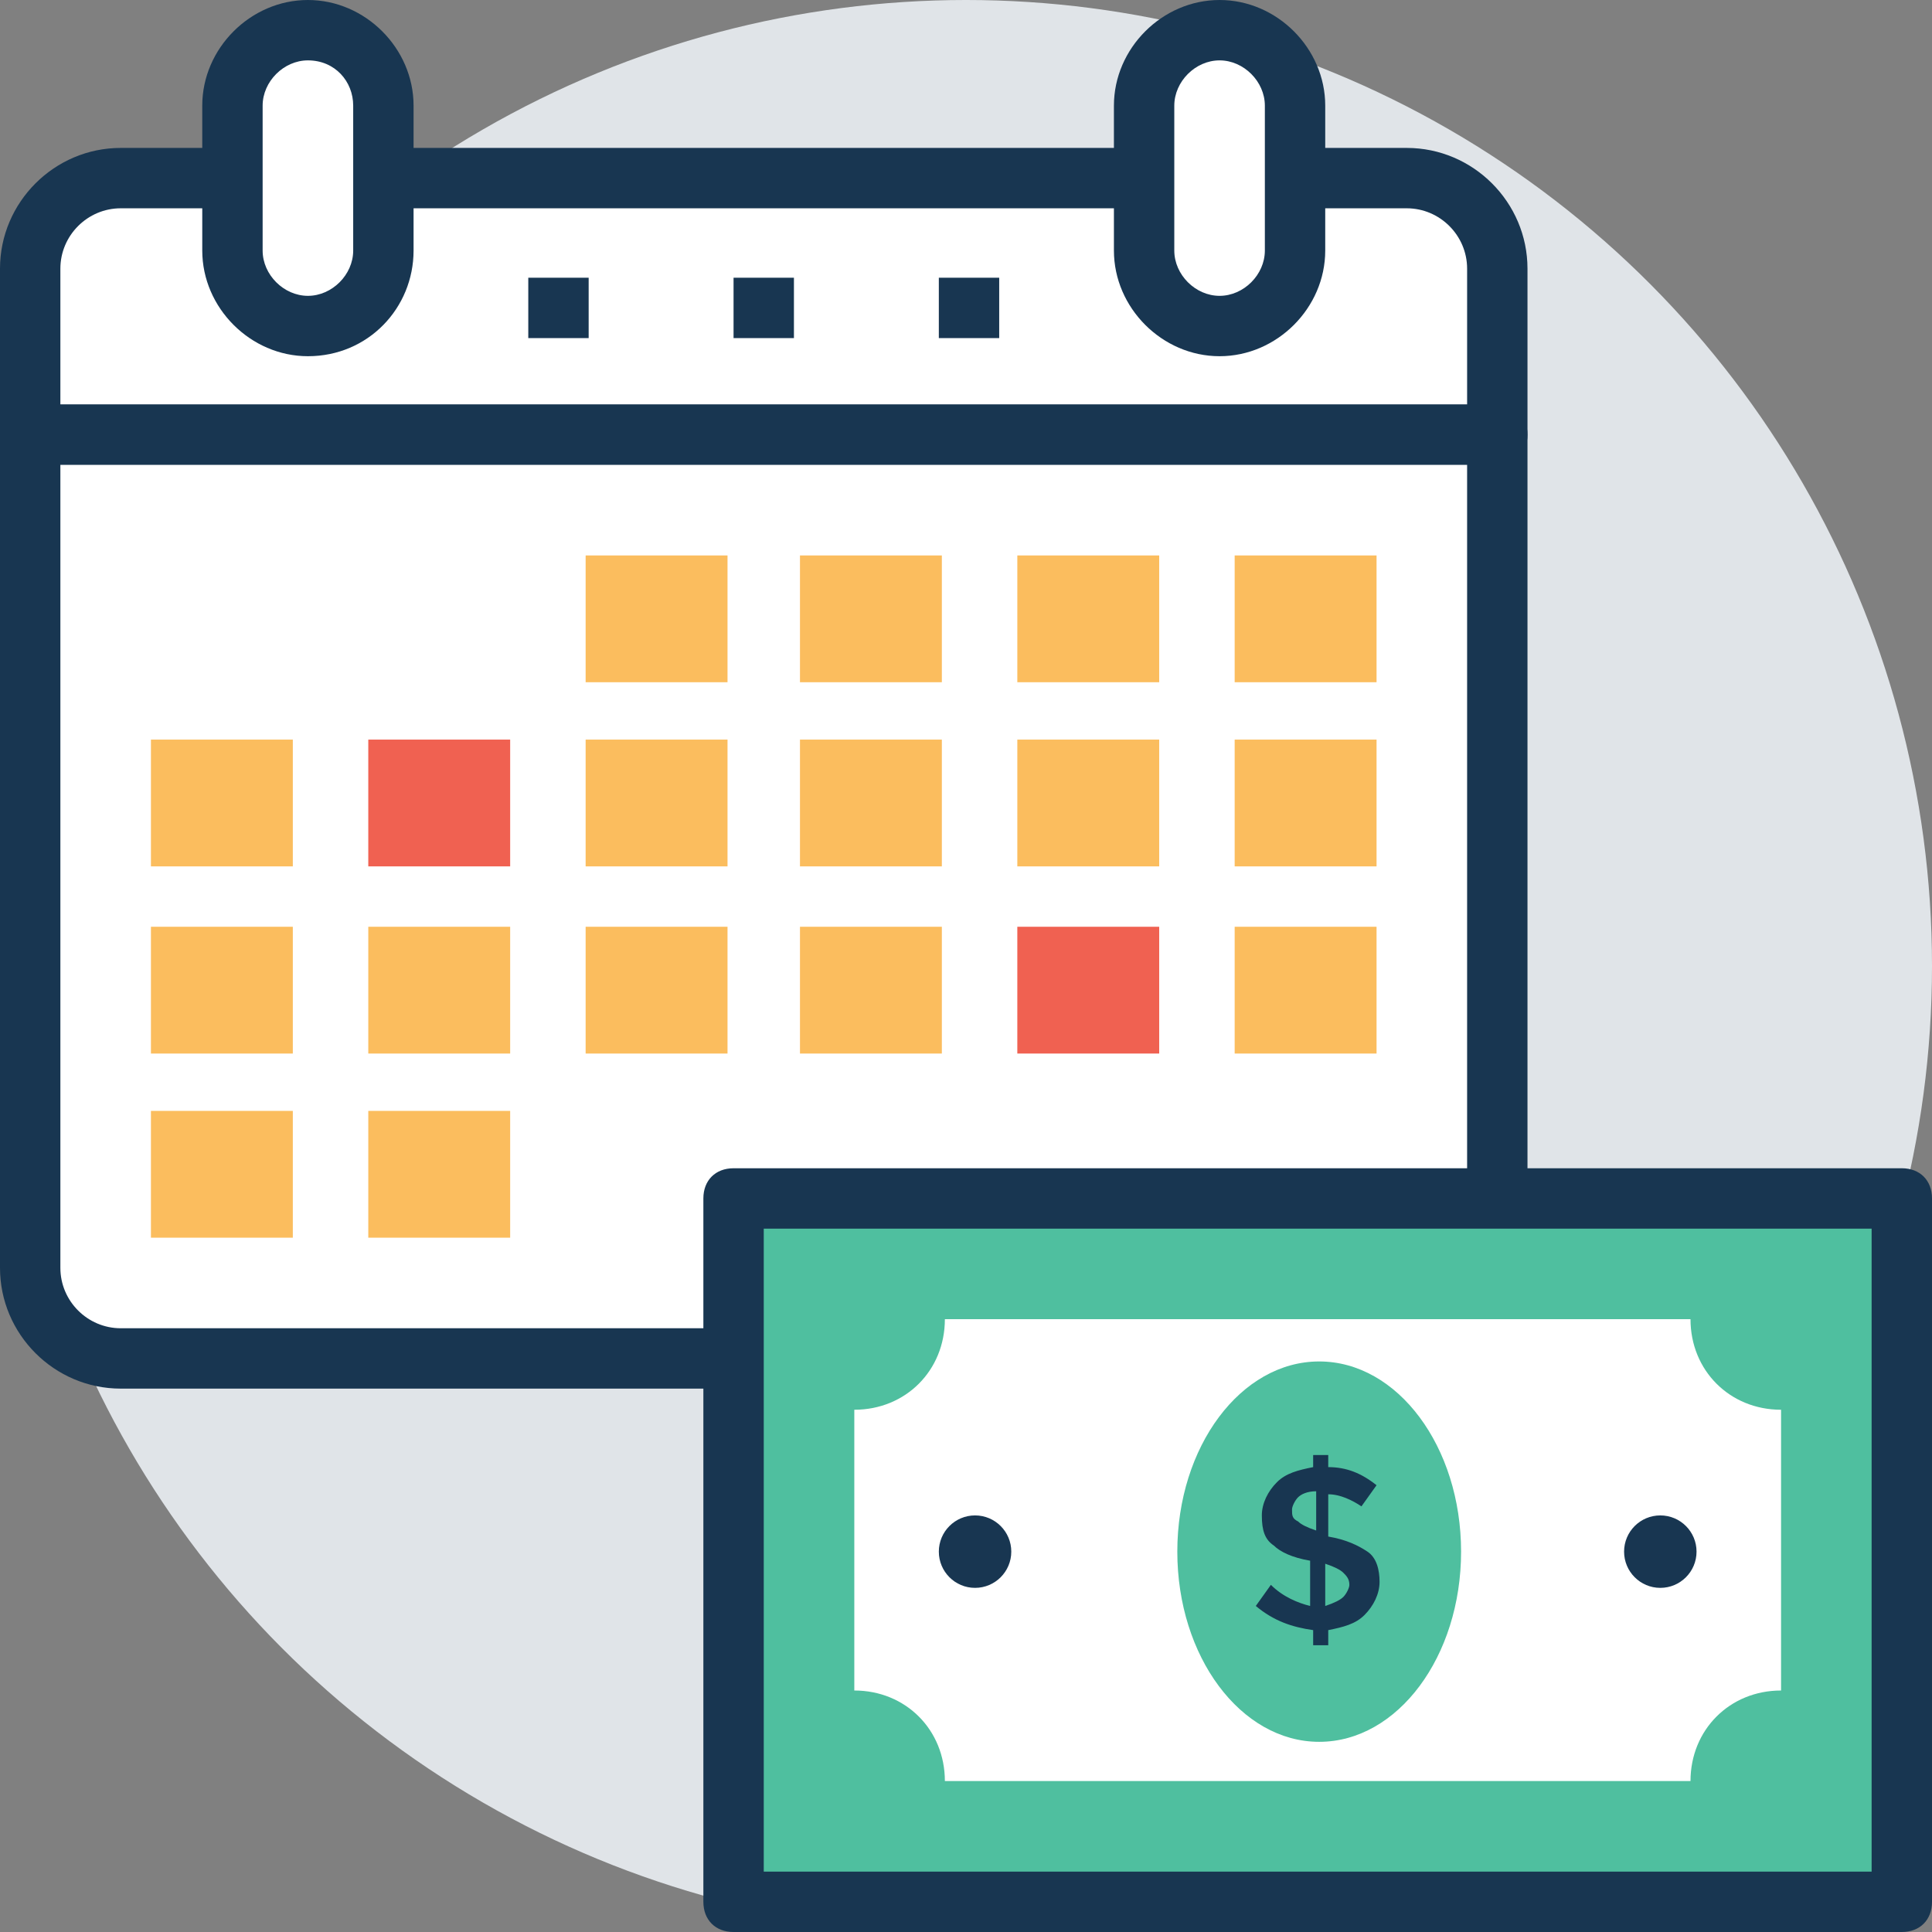 <?xml version="1.0" encoding="iso-8859-1"?>
<!-- Generator: Adobe Illustrator 19.0.0, SVG Export Plug-In . SVG Version: 6.00 Build 0)  -->
<svg version="1.1" id="Capa_1" xmlns="http://www.w3.org/2000/svg" xmlns:xlink="http://www.w3.org/1999/xlink" x="0px" y="0px"
	 viewBox="0 0 504.123 504.123" style="enable-background:new 0 0 504.123 504.123;" xml:space="preserve">
<rect x="0" y="0" width="504.123" height="504.123" fill="#808080" stroke="none"/>
<circle style="fill:#E0E4E8;" cx="252.062" cy="252.062" r="252.062"/>
<path style="fill:#FFFFFF;" d="M367.065,46.474H31.508c-13.391,0-23.631,10.24-23.631,23.631v43.323h382.818V70.105
	C390.695,56.714,380.455,46.474,367.065,46.474z"/>
<path style="fill:#183651;" d="M390.695,121.305H7.877c-4.726,0-7.877-3.151-7.877-7.877V70.105
	c0-17.329,14.178-31.508,31.508-31.508h335.557c17.329,0,31.508,14.178,31.508,31.508v43.323
	C398.572,118.154,395.422,121.305,390.695,121.305z M15.754,105.551h367.065V70.105c0-8.665-7.089-15.754-15.754-15.754H31.508
	c-8.665,0-15.754,7.089-15.754,15.754V105.551z"/>
<path style="fill:#FFFFFF;" d="M7.877,113.428v217.403c0,13.391,10.24,23.631,23.631,23.631h335.557
	c13.391,0,23.631-10.24,23.631-23.631V113.428H7.877z"/>
<path style="fill:#183651;" d="M367.065,362.338H31.508C14.178,362.338,0,348.16,0,330.831V113.428c0-4.726,3.151-7.877,7.877-7.877
	h382.818c4.726,0,7.877,3.151,7.877,7.877v217.403C398.572,348.16,384.394,362.338,367.065,362.338z M15.754,121.305v209.526
	c0,8.665,7.089,15.754,15.754,15.754h335.557c8.665,0,15.754-7.089,15.754-15.754V121.305H15.754z"/>
<path style="fill:#FFFFFF;" d="M80.345,7.877c-10.24,0-19.692,8.665-19.692,19.692v37.809c0,11.028,8.665,19.692,19.692,19.692
	s19.692-8.665,19.692-19.692V27.569C100.037,16.542,91.372,7.877,80.345,7.877z"/>
<path style="fill:#183651;" d="M80.345,92.948c-14.966,0-27.569-12.603-27.569-27.569V27.569C52.775,12.603,65.378,0,80.345,0
	s27.569,12.603,27.569,27.569v37.809C107.914,80.345,96.098,92.948,80.345,92.948z M80.345,15.754
	c-6.302,0-11.815,5.514-11.815,11.815v37.809c0,6.302,5.514,11.815,11.815,11.815c6.302,0,11.815-5.514,11.815-11.815V27.569
	C92.16,21.268,87.434,15.754,80.345,15.754z"/>
<path style="fill:#FFFFFF;" d="M318.228,7.877c-11.028,0-19.692,8.665-19.692,19.692v37.809c0,11.028,8.665,19.692,19.692,19.692
	c11.028,0,19.692-8.665,19.692-19.692V27.569C337.92,16.542,329.255,7.877,318.228,7.877z"/>
<path style="fill:#183651;" d="M318.228,92.948c-14.966,0-27.569-12.603-27.569-27.569V27.569C290.658,12.603,303.262,0,318.228,0
	c14.966,0,27.569,12.603,27.569,27.569v37.809C345.797,80.345,333.194,92.948,318.228,92.948z M318.228,15.754
	c-6.302,0-11.815,5.514-11.815,11.815v37.809c0,6.302,5.514,11.815,11.815,11.815c6.302,0,11.815-5.514,11.815-11.815V27.569
	C330.043,21.268,324.529,15.754,318.228,15.754z"/>
<g>
	<rect x="152.812" y="144.935" style="fill:#FBBD5E;" width="37.022" height="33.083"/>
	<rect x="208.738" y="144.935" style="fill:#FBBD5E;" width="37.022" height="33.083"/>
	<rect x="265.452" y="144.935" style="fill:#FBBD5E;" width="37.022" height="33.083"/>
	<rect x="322.166" y="144.935" style="fill:#FBBD5E;" width="37.022" height="33.083"/>
	<rect x="39.385" y="192.985" style="fill:#FBBD5E;" width="37.022" height="33.083"/>
</g>
<rect x="96.098" y="192.985" style="fill:#F06151;" width="37.022" height="33.083"/>
<g>
	<rect x="152.812" y="192.985" style="fill:#FBBD5E;" width="37.022" height="33.083"/>
	<rect x="208.738" y="192.985" style="fill:#FBBD5E;" width="37.022" height="33.083"/>
	<rect x="265.452" y="192.985" style="fill:#FBBD5E;" width="37.022" height="33.083"/>
	<rect x="322.166" y="192.985" style="fill:#FBBD5E;" width="37.022" height="33.083"/>
	<rect x="39.385" y="241.822" style="fill:#FBBD5E;" width="37.022" height="33.083"/>
	<rect x="96.098" y="241.822" style="fill:#FBBD5E;" width="37.022" height="33.083"/>
	<rect x="152.812" y="241.822" style="fill:#FBBD5E;" width="37.022" height="33.083"/>
	<rect x="208.738" y="241.822" style="fill:#FBBD5E;" width="37.022" height="33.083"/>
</g>
<rect x="265.452" y="241.822" style="fill:#F06151;" width="37.022" height="33.083"/>
<g>
	<rect x="322.166" y="241.822" style="fill:#FBBD5E;" width="37.022" height="33.083"/>
	<rect x="39.385" y="289.871" style="fill:#FBBD5E;" width="37.022" height="33.083"/>
	<rect x="96.098" y="289.871" style="fill:#FBBD5E;" width="37.022" height="33.083"/>
</g>
<rect x="191.409" y="312.714" style="fill:#4FBF9F;" width="304.837" height="183.532"/>
<path style="fill:#183651;" d="M496.246,504.123H191.409c-4.726,0-7.877-3.151-7.877-7.877V312.714c0-4.726,3.151-7.877,7.877-7.877
	h304.837c4.726,0,7.877,3.151,7.877,7.877v183.532C504.123,500.972,500.972,504.123,496.246,504.123z M199.286,488.369h289.083
	V320.591H199.286V488.369z"/>
<path style="fill:#FFFFFF;" d="M222.917,441.108v-73.255c13.391,0,23.631-10.24,23.631-23.631h194.56
	c0,13.391,10.24,23.631,23.631,23.631v73.255c-13.391,0-23.631,10.24-23.631,23.631h-194.56
	C246.548,451.348,236.308,441.108,222.917,441.108z"/>
<ellipse style="fill:#4FBF9F;" cx="344.222" cy="404.874" rx="37.022" ry="49.625"/>
<g>
	<path style="fill:#183651;" d="M342.646,429.292v-3.938c-5.514-0.788-10.24-2.363-14.966-6.302l3.938-5.514
		c3.151,3.151,7.089,4.726,10.24,5.514v-11.815c-4.726-0.788-7.877-2.363-9.452-3.938c-2.363-1.575-3.151-3.938-3.151-7.877
		c0-3.151,1.575-6.302,3.938-8.665c2.363-2.363,5.514-3.151,9.452-3.938v-3.151h3.938v3.151c4.726,0,8.665,1.575,12.603,4.726
		l-3.938,5.514c-2.363-1.575-5.514-3.151-8.665-3.151v11.028l0,0c4.726,0.788,7.877,2.363,10.24,3.938
		c2.363,1.575,3.151,4.726,3.151,7.877c0,3.151-1.575,6.302-3.938,8.665s-5.514,3.151-9.452,3.938v3.938H342.646z M338.708,390.695
		c-0.788,0.788-1.575,2.363-1.575,3.151c0,1.575,0,2.363,1.575,3.151c0.788,0.788,2.363,1.575,4.726,2.363v-10.24
		C341.071,389.12,339.495,389.908,338.708,390.695z M350.523,416.689c0.788-0.788,1.575-2.363,1.575-3.151
		c0-1.575-0.788-2.363-1.575-3.151c-0.788-0.788-2.363-1.575-4.726-2.363v11.028C348.16,418.265,349.735,417.477,350.523,416.689z"
		/>
	<circle style="fill:#183651;" cx="433.231" cy="404.874" r="9.452"/>
	<circle style="fill:#183651;" cx="254.425" cy="404.874" r="9.452"/>
	<rect x="137.846" y="72.468" style="fill:#183651;" width="15.754" height="15.754"/>
	<rect x="191.409" y="72.468" style="fill:#183651;" width="15.754" height="15.754"/>
	<rect x="244.972" y="72.468" style="fill:#183651;" width="15.754" height="15.754"/>
</g>
<g>
</g>
<g>
</g>
<g>
</g>
<g>
</g>
<g>
</g>
<g>
</g>
<g>
</g>
<g>
</g>
<g>
</g>
<g>
</g>
<g>
</g>
<g>
</g>
<g>
</g>
<g>
</g>
<g>
</g>
</svg>
